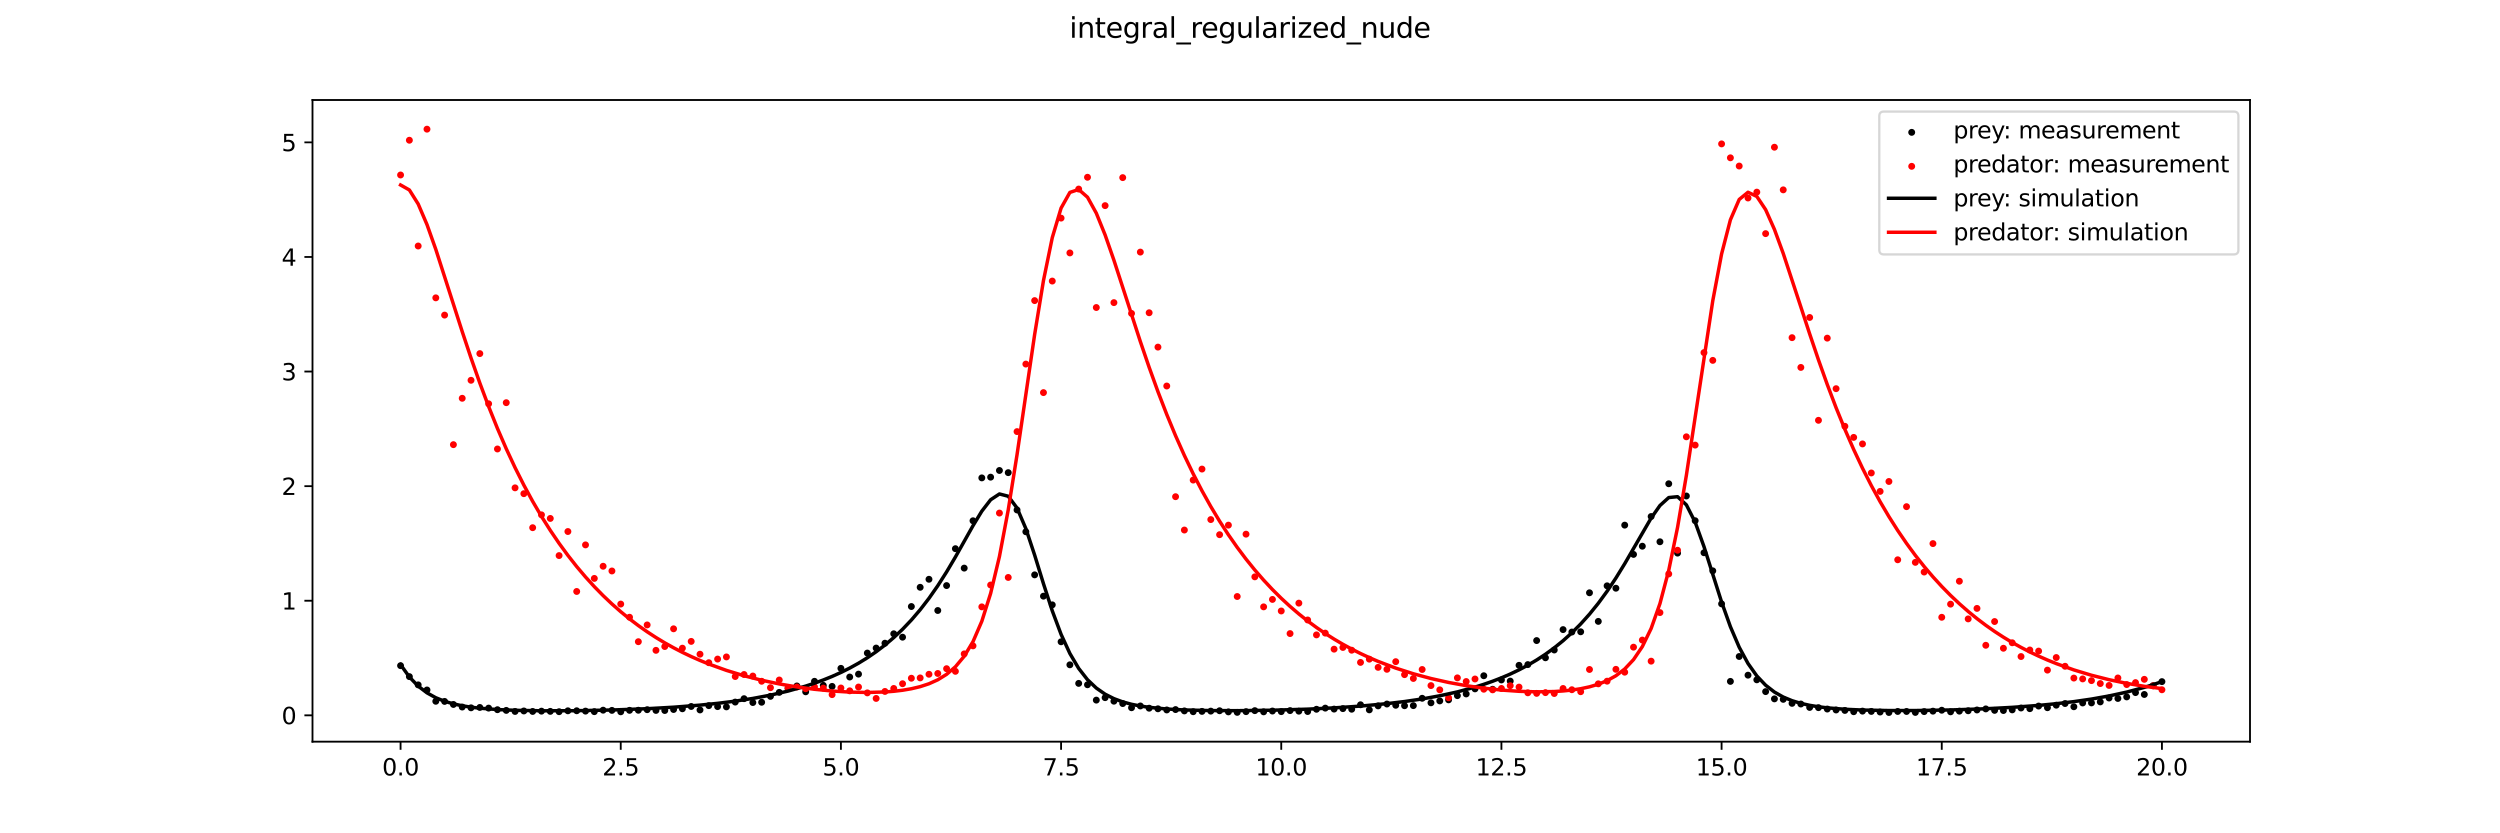 <?xml version="1.0" encoding="utf-8" standalone="no"?>
<!DOCTYPE svg PUBLIC "-//W3C//DTD SVG 1.1//EN"
  "http://www.w3.org/Graphics/SVG/1.1/DTD/svg11.dtd">
<svg xmlns:xlink="http://www.w3.org/1999/xlink" width="1080pt" height="360pt" viewBox="0 0 1080 360" xmlns="http://www.w3.org/2000/svg" version="1.1">
 <defs>
  <style type="text/css">*{stroke-linejoin: round; stroke-linecap: butt}</style>
 </defs>
 <g id="figure_1">
  <g id="patch_1">
   <path d="M 0 360 
L 1080 360 
L 1080 0 
L 0 0 
z
" style="fill: #ffffff"/>
  </g>
  <g id="axes_1">
   <g id="patch_2">
    <path d="M 135 320.4 
L 972 320.4 
L 972 43.2 
L 135 43.2 
z
" style="fill: #ffffff"/>
   </g>
   <g id="PathCollection_1">
    <defs>
     <path id="m79fdfba2c4" d="M 0 1 
C 0.265 1 0.52 0.895 0.707 0.707 
C 0.895 0.52 1 0.265 1 0 
C 1 -0.265 0.895 -0.52 0.707 -0.707 
C 0.52 -0.895 0.265 -1 0 -1 
C -0.265 -1 -0.52 -0.895 -0.707 -0.707 
C -0.895 -0.52 -1 -0.265 -1 0 
C -1 0.265 -0.895 0.52 -0.707 0.707 
C -0.52 0.895 -0.265 1 0 1 
z
" style="stroke: #000000"/>
    </defs>
    <g clip-path="url(#p38bcee6b3b)">
     <use xlink:href="#m79fdfba2c4" x="173.045" y="287.562" style="stroke: #000000"/>
     <use xlink:href="#m79fdfba2c4" x="176.85" y="292.301" style="stroke: #000000"/>
     <use xlink:href="#m79fdfba2c4" x="180.655" y="295.867" style="stroke: #000000"/>
     <use xlink:href="#m79fdfba2c4" x="184.459" y="298.072" style="stroke: #000000"/>
     <use xlink:href="#m79fdfba2c4" x="188.264" y="302.953" style="stroke: #000000"/>
     <use xlink:href="#m79fdfba2c4" x="192.068" y="303.014" style="stroke: #000000"/>
     <use xlink:href="#m79fdfba2c4" x="195.873" y="304.328" style="stroke: #000000"/>
     <use xlink:href="#m79fdfba2c4" x="199.677" y="305.439" style="stroke: #000000"/>
     <use xlink:href="#m79fdfba2c4" x="203.482" y="305.777" style="stroke: #000000"/>
     <use xlink:href="#m79fdfba2c4" x="207.286" y="305.62" style="stroke: #000000"/>
     <use xlink:href="#m79fdfba2c4" x="211.091" y="305.905" style="stroke: #000000"/>
     <use xlink:href="#m79fdfba2c4" x="214.895" y="306.588" style="stroke: #000000"/>
     <use xlink:href="#m79fdfba2c4" x="218.7" y="306.889" style="stroke: #000000"/>
     <use xlink:href="#m79fdfba2c4" x="222.505" y="307.349" style="stroke: #000000"/>
     <use xlink:href="#m79fdfba2c4" x="226.309" y="307.14" style="stroke: #000000"/>
     <use xlink:href="#m79fdfba2c4" x="230.114" y="307.345" style="stroke: #000000"/>
     <use xlink:href="#m79fdfba2c4" x="233.918" y="307.218" style="stroke: #000000"/>
     <use xlink:href="#m79fdfba2c4" x="237.723" y="307.309" style="stroke: #000000"/>
     <use xlink:href="#m79fdfba2c4" x="241.527" y="307.451" style="stroke: #000000"/>
     <use xlink:href="#m79fdfba2c4" x="245.332" y="307.066" style="stroke: #000000"/>
     <use xlink:href="#m79fdfba2c4" x="249.136" y="307.05" style="stroke: #000000"/>
     <use xlink:href="#m79fdfba2c4" x="252.941" y="307.202" style="stroke: #000000"/>
     <use xlink:href="#m79fdfba2c4" x="256.745" y="307.436" style="stroke: #000000"/>
     <use xlink:href="#m79fdfba2c4" x="260.55" y="306.797" style="stroke: #000000"/>
     <use xlink:href="#m79fdfba2c4" x="264.355" y="306.885" style="stroke: #000000"/>
     <use xlink:href="#m79fdfba2c4" x="268.159" y="307.499" style="stroke: #000000"/>
     <use xlink:href="#m79fdfba2c4" x="271.964" y="306.868" style="stroke: #000000"/>
     <use xlink:href="#m79fdfba2c4" x="275.768" y="306.826" style="stroke: #000000"/>
     <use xlink:href="#m79fdfba2c4" x="279.573" y="306.588" style="stroke: #000000"/>
     <use xlink:href="#m79fdfba2c4" x="283.377" y="306.903" style="stroke: #000000"/>
     <use xlink:href="#m79fdfba2c4" x="287.182" y="306.942" style="stroke: #000000"/>
     <use xlink:href="#m79fdfba2c4" x="290.986" y="306.505" style="stroke: #000000"/>
     <use xlink:href="#m79fdfba2c4" x="294.791" y="306.195" style="stroke: #000000"/>
     <use xlink:href="#m79fdfba2c4" x="298.595" y="305.195" style="stroke: #000000"/>
     <use xlink:href="#m79fdfba2c4" x="302.4" y="306.699" style="stroke: #000000"/>
     <use xlink:href="#m79fdfba2c4" x="306.205" y="304.837" style="stroke: #000000"/>
     <use xlink:href="#m79fdfba2c4" x="310.009" y="305.254" style="stroke: #000000"/>
     <use xlink:href="#m79fdfba2c4" x="313.814" y="305.368" style="stroke: #000000"/>
     <use xlink:href="#m79fdfba2c4" x="317.618" y="303.301" style="stroke: #000000"/>
     <use xlink:href="#m79fdfba2c4" x="321.423" y="301.829" style="stroke: #000000"/>
     <use xlink:href="#m79fdfba2c4" x="325.227" y="303.498" style="stroke: #000000"/>
     <use xlink:href="#m79fdfba2c4" x="329.032" y="303.375" style="stroke: #000000"/>
     <use xlink:href="#m79fdfba2c4" x="332.836" y="300.829" style="stroke: #000000"/>
     <use xlink:href="#m79fdfba2c4" x="336.641" y="299.104" style="stroke: #000000"/>
     <use xlink:href="#m79fdfba2c4" x="340.445" y="297.457" style="stroke: #000000"/>
     <use xlink:href="#m79fdfba2c4" x="344.25" y="296.336" style="stroke: #000000"/>
     <use xlink:href="#m79fdfba2c4" x="348.055" y="298.861" style="stroke: #000000"/>
     <use xlink:href="#m79fdfba2c4" x="351.859" y="294.324" style="stroke: #000000"/>
     <use xlink:href="#m79fdfba2c4" x="355.664" y="296.079" style="stroke: #000000"/>
     <use xlink:href="#m79fdfba2c4" x="359.468" y="296.521" style="stroke: #000000"/>
     <use xlink:href="#m79fdfba2c4" x="363.273" y="288.725" style="stroke: #000000"/>
     <use xlink:href="#m79fdfba2c4" x="367.077" y="292.473" style="stroke: #000000"/>
     <use xlink:href="#m79fdfba2c4" x="370.882" y="291.223" style="stroke: #000000"/>
     <use xlink:href="#m79fdfba2c4" x="374.686" y="282.125" style="stroke: #000000"/>
     <use xlink:href="#m79fdfba2c4" x="378.491" y="279.961" style="stroke: #000000"/>
     <use xlink:href="#m79fdfba2c4" x="382.295" y="277.864" style="stroke: #000000"/>
     <use xlink:href="#m79fdfba2c4" x="386.1" y="273.797" style="stroke: #000000"/>
     <use xlink:href="#m79fdfba2c4" x="389.905" y="275.264" style="stroke: #000000"/>
     <use xlink:href="#m79fdfba2c4" x="393.709" y="262.018" style="stroke: #000000"/>
     <use xlink:href="#m79fdfba2c4" x="397.514" y="253.714" style="stroke: #000000"/>
     <use xlink:href="#m79fdfba2c4" x="401.318" y="250.249" style="stroke: #000000"/>
     <use xlink:href="#m79fdfba2c4" x="405.123" y="263.737" style="stroke: #000000"/>
     <use xlink:href="#m79fdfba2c4" x="408.927" y="252.966" style="stroke: #000000"/>
     <use xlink:href="#m79fdfba2c4" x="412.732" y="237.029" style="stroke: #000000"/>
     <use xlink:href="#m79fdfba2c4" x="416.536" y="245.425" style="stroke: #000000"/>
     <use xlink:href="#m79fdfba2c4" x="420.341" y="224.969" style="stroke: #000000"/>
     <use xlink:href="#m79fdfba2c4" x="424.145" y="206.448" style="stroke: #000000"/>
     <use xlink:href="#m79fdfba2c4" x="427.95" y="206.134" style="stroke: #000000"/>
     <use xlink:href="#m79fdfba2c4" x="431.755" y="203.248" style="stroke: #000000"/>
     <use xlink:href="#m79fdfba2c4" x="435.559" y="204.184" style="stroke: #000000"/>
     <use xlink:href="#m79fdfba2c4" x="439.364" y="220.303" style="stroke: #000000"/>
     <use xlink:href="#m79fdfba2c4" x="443.168" y="229.723" style="stroke: #000000"/>
     <use xlink:href="#m79fdfba2c4" x="446.973" y="248.337" style="stroke: #000000"/>
     <use xlink:href="#m79fdfba2c4" x="450.777" y="257.547" style="stroke: #000000"/>
     <use xlink:href="#m79fdfba2c4" x="454.582" y="261.297" style="stroke: #000000"/>
     <use xlink:href="#m79fdfba2c4" x="458.386" y="277.253" style="stroke: #000000"/>
     <use xlink:href="#m79fdfba2c4" x="462.191" y="287.197" style="stroke: #000000"/>
     <use xlink:href="#m79fdfba2c4" x="465.995" y="295.225" style="stroke: #000000"/>
     <use xlink:href="#m79fdfba2c4" x="469.8" y="295.815" style="stroke: #000000"/>
     <use xlink:href="#m79fdfba2c4" x="473.605" y="302.451" style="stroke: #000000"/>
     <use xlink:href="#m79fdfba2c4" x="477.409" y="301.391" style="stroke: #000000"/>
     <use xlink:href="#m79fdfba2c4" x="481.214" y="302.915" style="stroke: #000000"/>
     <use xlink:href="#m79fdfba2c4" x="485.018" y="303.941" style="stroke: #000000"/>
     <use xlink:href="#m79fdfba2c4" x="488.823" y="305.743" style="stroke: #000000"/>
     <use xlink:href="#m79fdfba2c4" x="492.627" y="304.975" style="stroke: #000000"/>
     <use xlink:href="#m79fdfba2c4" x="496.432" y="305.947" style="stroke: #000000"/>
     <use xlink:href="#m79fdfba2c4" x="500.236" y="306.203" style="stroke: #000000"/>
     <use xlink:href="#m79fdfba2c4" x="504.041" y="306.699" style="stroke: #000000"/>
     <use xlink:href="#m79fdfba2c4" x="507.845" y="306.534" style="stroke: #000000"/>
     <use xlink:href="#m79fdfba2c4" x="511.65" y="307.112" style="stroke: #000000"/>
     <use xlink:href="#m79fdfba2c4" x="515.455" y="307.463" style="stroke: #000000"/>
     <use xlink:href="#m79fdfba2c4" x="519.259" y="307.322" style="stroke: #000000"/>
     <use xlink:href="#m79fdfba2c4" x="523.064" y="307.207" style="stroke: #000000"/>
     <use xlink:href="#m79fdfba2c4" x="526.868" y="307.044" style="stroke: #000000"/>
     <use xlink:href="#m79fdfba2c4" x="530.673" y="307.531" style="stroke: #000000"/>
     <use xlink:href="#m79fdfba2c4" x="534.477" y="307.742" style="stroke: #000000"/>
     <use xlink:href="#m79fdfba2c4" x="538.282" y="307.434" style="stroke: #000000"/>
     <use xlink:href="#m79fdfba2c4" x="542.086" y="306.999" style="stroke: #000000"/>
     <use xlink:href="#m79fdfba2c4" x="545.891" y="307.514" style="stroke: #000000"/>
     <use xlink:href="#m79fdfba2c4" x="549.695" y="307.169" style="stroke: #000000"/>
     <use xlink:href="#m79fdfba2c4" x="553.5" y="307.422" style="stroke: #000000"/>
     <use xlink:href="#m79fdfba2c4" x="557.305" y="306.979" style="stroke: #000000"/>
     <use xlink:href="#m79fdfba2c4" x="561.109" y="307.229" style="stroke: #000000"/>
     <use xlink:href="#m79fdfba2c4" x="564.914" y="307.379" style="stroke: #000000"/>
     <use xlink:href="#m79fdfba2c4" x="568.718" y="306.405" style="stroke: #000000"/>
     <use xlink:href="#m79fdfba2c4" x="572.523" y="305.906" style="stroke: #000000"/>
     <use xlink:href="#m79fdfba2c4" x="576.327" y="306.328" style="stroke: #000000"/>
     <use xlink:href="#m79fdfba2c4" x="580.132" y="306.129" style="stroke: #000000"/>
     <use xlink:href="#m79fdfba2c4" x="583.936" y="306.386" style="stroke: #000000"/>
     <use xlink:href="#m79fdfba2c4" x="587.741" y="304.458" style="stroke: #000000"/>
     <use xlink:href="#m79fdfba2c4" x="591.545" y="306.657" style="stroke: #000000"/>
     <use xlink:href="#m79fdfba2c4" x="595.35" y="304.938" style="stroke: #000000"/>
     <use xlink:href="#m79fdfba2c4" x="599.155" y="304.138" style="stroke: #000000"/>
     <use xlink:href="#m79fdfba2c4" x="602.959" y="304.677" style="stroke: #000000"/>
     <use xlink:href="#m79fdfba2c4" x="606.764" y="304.872" style="stroke: #000000"/>
     <use xlink:href="#m79fdfba2c4" x="610.568" y="304.829" style="stroke: #000000"/>
     <use xlink:href="#m79fdfba2c4" x="614.373" y="301.656" style="stroke: #000000"/>
     <use xlink:href="#m79fdfba2c4" x="618.177" y="303.616" style="stroke: #000000"/>
     <use xlink:href="#m79fdfba2c4" x="621.982" y="302.796" style="stroke: #000000"/>
     <use xlink:href="#m79fdfba2c4" x="625.786" y="302.333" style="stroke: #000000"/>
     <use xlink:href="#m79fdfba2c4" x="629.591" y="300.519" style="stroke: #000000"/>
     <use xlink:href="#m79fdfba2c4" x="633.395" y="299.783" style="stroke: #000000"/>
     <use xlink:href="#m79fdfba2c4" x="637.2" y="297.592" style="stroke: #000000"/>
     <use xlink:href="#m79fdfba2c4" x="641.005" y="291.92" style="stroke: #000000"/>
     <use xlink:href="#m79fdfba2c4" x="644.809" y="297.766" style="stroke: #000000"/>
     <use xlink:href="#m79fdfba2c4" x="648.614" y="293.736" style="stroke: #000000"/>
     <use xlink:href="#m79fdfba2c4" x="652.418" y="294.236" style="stroke: #000000"/>
     <use xlink:href="#m79fdfba2c4" x="656.223" y="287.412" style="stroke: #000000"/>
     <use xlink:href="#m79fdfba2c4" x="660.027" y="287.105" style="stroke: #000000"/>
     <use xlink:href="#m79fdfba2c4" x="663.832" y="276.723" style="stroke: #000000"/>
     <use xlink:href="#m79fdfba2c4" x="667.636" y="284.163" style="stroke: #000000"/>
     <use xlink:href="#m79fdfba2c4" x="671.441" y="280.797" style="stroke: #000000"/>
     <use xlink:href="#m79fdfba2c4" x="675.245" y="271.987" style="stroke: #000000"/>
     <use xlink:href="#m79fdfba2c4" x="679.05" y="273.041" style="stroke: #000000"/>
     <use xlink:href="#m79fdfba2c4" x="682.855" y="272.936" style="stroke: #000000"/>
     <use xlink:href="#m79fdfba2c4" x="686.659" y="256.082" style="stroke: #000000"/>
     <use xlink:href="#m79fdfba2c4" x="690.464" y="268.439" style="stroke: #000000"/>
     <use xlink:href="#m79fdfba2c4" x="694.268" y="253.075" style="stroke: #000000"/>
     <use xlink:href="#m79fdfba2c4" x="698.073" y="254.113" style="stroke: #000000"/>
     <use xlink:href="#m79fdfba2c4" x="701.877" y="226.86" style="stroke: #000000"/>
     <use xlink:href="#m79fdfba2c4" x="705.682" y="239.505" style="stroke: #000000"/>
     <use xlink:href="#m79fdfba2c4" x="709.486" y="235.963" style="stroke: #000000"/>
     <use xlink:href="#m79fdfba2c4" x="713.291" y="223.135" style="stroke: #000000"/>
     <use xlink:href="#m79fdfba2c4" x="717.095" y="234.043" style="stroke: #000000"/>
     <use xlink:href="#m79fdfba2c4" x="720.9" y="208.983" style="stroke: #000000"/>
     <use xlink:href="#m79fdfba2c4" x="724.705" y="238.942" style="stroke: #000000"/>
     <use xlink:href="#m79fdfba2c4" x="728.509" y="214.267" style="stroke: #000000"/>
     <use xlink:href="#m79fdfba2c4" x="732.314" y="224.95" style="stroke: #000000"/>
     <use xlink:href="#m79fdfba2c4" x="736.118" y="238.786" style="stroke: #000000"/>
     <use xlink:href="#m79fdfba2c4" x="739.923" y="246.601" style="stroke: #000000"/>
     <use xlink:href="#m79fdfba2c4" x="743.727" y="260.867" style="stroke: #000000"/>
     <use xlink:href="#m79fdfba2c4" x="747.532" y="294.363" style="stroke: #000000"/>
     <use xlink:href="#m79fdfba2c4" x="751.336" y="283.608" style="stroke: #000000"/>
     <use xlink:href="#m79fdfba2c4" x="755.141" y="291.675" style="stroke: #000000"/>
     <use xlink:href="#m79fdfba2c4" x="758.945" y="293.68" style="stroke: #000000"/>
     <use xlink:href="#m79fdfba2c4" x="762.75" y="298.774" style="stroke: #000000"/>
     <use xlink:href="#m79fdfba2c4" x="766.555" y="301.91" style="stroke: #000000"/>
     <use xlink:href="#m79fdfba2c4" x="770.359" y="302.119" style="stroke: #000000"/>
     <use xlink:href="#m79fdfba2c4" x="774.164" y="303.85" style="stroke: #000000"/>
     <use xlink:href="#m79fdfba2c4" x="777.968" y="304.133" style="stroke: #000000"/>
     <use xlink:href="#m79fdfba2c4" x="781.773" y="305.617" style="stroke: #000000"/>
     <use xlink:href="#m79fdfba2c4" x="785.577" y="305.704" style="stroke: #000000"/>
     <use xlink:href="#m79fdfba2c4" x="789.382" y="306.307" style="stroke: #000000"/>
     <use xlink:href="#m79fdfba2c4" x="793.186" y="306.712" style="stroke: #000000"/>
     <use xlink:href="#m79fdfba2c4" x="796.991" y="306.911" style="stroke: #000000"/>
     <use xlink:href="#m79fdfba2c4" x="800.795" y="307.46" style="stroke: #000000"/>
     <use xlink:href="#m79fdfba2c4" x="804.6" y="307.205" style="stroke: #000000"/>
     <use xlink:href="#m79fdfba2c4" x="808.405" y="307.337" style="stroke: #000000"/>
     <use xlink:href="#m79fdfba2c4" x="812.209" y="307.598" style="stroke: #000000"/>
     <use xlink:href="#m79fdfba2c4" x="816.014" y="307.8" style="stroke: #000000"/>
     <use xlink:href="#m79fdfba2c4" x="819.818" y="307.352" style="stroke: #000000"/>
     <use xlink:href="#m79fdfba2c4" x="823.623" y="307.358" style="stroke: #000000"/>
     <use xlink:href="#m79fdfba2c4" x="827.427" y="307.768" style="stroke: #000000"/>
     <use xlink:href="#m79fdfba2c4" x="831.232" y="307.413" style="stroke: #000000"/>
     <use xlink:href="#m79fdfba2c4" x="835.036" y="307.224" style="stroke: #000000"/>
     <use xlink:href="#m79fdfba2c4" x="838.841" y="306.818" style="stroke: #000000"/>
     <use xlink:href="#m79fdfba2c4" x="842.645" y="307.508" style="stroke: #000000"/>
     <use xlink:href="#m79fdfba2c4" x="846.45" y="307.217" style="stroke: #000000"/>
     <use xlink:href="#m79fdfba2c4" x="850.255" y="307.053" style="stroke: #000000"/>
     <use xlink:href="#m79fdfba2c4" x="854.059" y="306.711" style="stroke: #000000"/>
     <use xlink:href="#m79fdfba2c4" x="857.864" y="306.249" style="stroke: #000000"/>
     <use xlink:href="#m79fdfba2c4" x="861.668" y="306.881" style="stroke: #000000"/>
     <use xlink:href="#m79fdfba2c4" x="865.473" y="306.947" style="stroke: #000000"/>
     <use xlink:href="#m79fdfba2c4" x="869.277" y="306.664" style="stroke: #000000"/>
     <use xlink:href="#m79fdfba2c4" x="873.082" y="305.857" style="stroke: #000000"/>
     <use xlink:href="#m79fdfba2c4" x="876.886" y="306.149" style="stroke: #000000"/>
     <use xlink:href="#m79fdfba2c4" x="880.691" y="305.019" style="stroke: #000000"/>
     <use xlink:href="#m79fdfba2c4" x="884.495" y="305.731" style="stroke: #000000"/>
     <use xlink:href="#m79fdfba2c4" x="888.3" y="304.637" style="stroke: #000000"/>
     <use xlink:href="#m79fdfba2c4" x="892.105" y="303.927" style="stroke: #000000"/>
     <use xlink:href="#m79fdfba2c4" x="895.909" y="305.317" style="stroke: #000000"/>
     <use xlink:href="#m79fdfba2c4" x="899.714" y="303.679" style="stroke: #000000"/>
     <use xlink:href="#m79fdfba2c4" x="903.518" y="303.657" style="stroke: #000000"/>
     <use xlink:href="#m79fdfba2c4" x="907.323" y="303.22" style="stroke: #000000"/>
     <use xlink:href="#m79fdfba2c4" x="911.127" y="301.547" style="stroke: #000000"/>
     <use xlink:href="#m79fdfba2c4" x="914.932" y="301.735" style="stroke: #000000"/>
     <use xlink:href="#m79fdfba2c4" x="918.736" y="301.064" style="stroke: #000000"/>
     <use xlink:href="#m79fdfba2c4" x="922.541" y="299.2" style="stroke: #000000"/>
     <use xlink:href="#m79fdfba2c4" x="926.345" y="300.012" style="stroke: #000000"/>
     <use xlink:href="#m79fdfba2c4" x="930.15" y="296.21" style="stroke: #000000"/>
     <use xlink:href="#m79fdfba2c4" x="933.955" y="294.461" style="stroke: #000000"/>
    </g>
   </g>
   <g id="PathCollection_2">
    <defs>
     <path id="m18346280ba" d="M 0 1 
C 0.265 1 0.52 0.895 0.707 0.707 
C 0.895 0.52 1 0.265 1 0 
C 1 -0.265 0.895 -0.52 0.707 -0.707 
C 0.52 -0.895 0.265 -1 0 -1 
C -0.265 -1 -0.52 -0.895 -0.707 -0.707 
C -0.895 -0.52 -1 -0.265 -1 0 
C -1 0.265 -0.895 0.52 -0.707 0.707 
C -0.52 0.895 -0.265 1 0 1 
z
" style="stroke: #ff0000"/>
    </defs>
    <g clip-path="url(#p38bcee6b3b)">
     <use xlink:href="#m18346280ba" x="173.045" y="75.594" style="fill: #ff0000; stroke: #ff0000"/>
     <use xlink:href="#m18346280ba" x="176.85" y="60.583" style="fill: #ff0000; stroke: #ff0000"/>
     <use xlink:href="#m18346280ba" x="180.655" y="106.273" style="fill: #ff0000; stroke: #ff0000"/>
     <use xlink:href="#m18346280ba" x="184.459" y="55.8" style="fill: #ff0000; stroke: #ff0000"/>
     <use xlink:href="#m18346280ba" x="188.264" y="128.666" style="fill: #ff0000; stroke: #ff0000"/>
     <use xlink:href="#m18346280ba" x="192.068" y="136.123" style="fill: #ff0000; stroke: #ff0000"/>
     <use xlink:href="#m18346280ba" x="195.873" y="192.091" style="fill: #ff0000; stroke: #ff0000"/>
     <use xlink:href="#m18346280ba" x="199.677" y="172.061" style="fill: #ff0000; stroke: #ff0000"/>
     <use xlink:href="#m18346280ba" x="203.482" y="164.284" style="fill: #ff0000; stroke: #ff0000"/>
     <use xlink:href="#m18346280ba" x="207.286" y="152.756" style="fill: #ff0000; stroke: #ff0000"/>
     <use xlink:href="#m18346280ba" x="211.091" y="174.433" style="fill: #ff0000; stroke: #ff0000"/>
     <use xlink:href="#m18346280ba" x="214.895" y="193.959" style="fill: #ff0000; stroke: #ff0000"/>
     <use xlink:href="#m18346280ba" x="218.7" y="173.957" style="fill: #ff0000; stroke: #ff0000"/>
     <use xlink:href="#m18346280ba" x="222.505" y="210.747" style="fill: #ff0000; stroke: #ff0000"/>
     <use xlink:href="#m18346280ba" x="226.309" y="213.27" style="fill: #ff0000; stroke: #ff0000"/>
     <use xlink:href="#m18346280ba" x="230.114" y="227.965" style="fill: #ff0000; stroke: #ff0000"/>
     <use xlink:href="#m18346280ba" x="233.918" y="222.411" style="fill: #ff0000; stroke: #ff0000"/>
     <use xlink:href="#m18346280ba" x="237.723" y="223.966" style="fill: #ff0000; stroke: #ff0000"/>
     <use xlink:href="#m18346280ba" x="241.527" y="240.011" style="fill: #ff0000; stroke: #ff0000"/>
     <use xlink:href="#m18346280ba" x="245.332" y="229.618" style="fill: #ff0000; stroke: #ff0000"/>
     <use xlink:href="#m18346280ba" x="249.136" y="255.514" style="fill: #ff0000; stroke: #ff0000"/>
     <use xlink:href="#m18346280ba" x="252.941" y="235.394" style="fill: #ff0000; stroke: #ff0000"/>
     <use xlink:href="#m18346280ba" x="256.745" y="249.875" style="fill: #ff0000; stroke: #ff0000"/>
     <use xlink:href="#m18346280ba" x="260.55" y="244.622" style="fill: #ff0000; stroke: #ff0000"/>
     <use xlink:href="#m18346280ba" x="264.355" y="246.662" style="fill: #ff0000; stroke: #ff0000"/>
     <use xlink:href="#m18346280ba" x="268.159" y="260.957" style="fill: #ff0000; stroke: #ff0000"/>
     <use xlink:href="#m18346280ba" x="271.964" y="266.645" style="fill: #ff0000; stroke: #ff0000"/>
     <use xlink:href="#m18346280ba" x="275.768" y="277.211" style="fill: #ff0000; stroke: #ff0000"/>
     <use xlink:href="#m18346280ba" x="279.573" y="269.969" style="fill: #ff0000; stroke: #ff0000"/>
     <use xlink:href="#m18346280ba" x="283.377" y="280.941" style="fill: #ff0000; stroke: #ff0000"/>
     <use xlink:href="#m18346280ba" x="287.182" y="279.301" style="fill: #ff0000; stroke: #ff0000"/>
     <use xlink:href="#m18346280ba" x="290.986" y="271.645" style="fill: #ff0000; stroke: #ff0000"/>
     <use xlink:href="#m18346280ba" x="294.791" y="280.012" style="fill: #ff0000; stroke: #ff0000"/>
     <use xlink:href="#m18346280ba" x="298.595" y="277.084" style="fill: #ff0000; stroke: #ff0000"/>
     <use xlink:href="#m18346280ba" x="302.4" y="282.618" style="fill: #ff0000; stroke: #ff0000"/>
     <use xlink:href="#m18346280ba" x="306.205" y="286.291" style="fill: #ff0000; stroke: #ff0000"/>
     <use xlink:href="#m18346280ba" x="310.009" y="284.716" style="fill: #ff0000; stroke: #ff0000"/>
     <use xlink:href="#m18346280ba" x="313.814" y="283.794" style="fill: #ff0000; stroke: #ff0000"/>
     <use xlink:href="#m18346280ba" x="317.618" y="292.261" style="fill: #ff0000; stroke: #ff0000"/>
     <use xlink:href="#m18346280ba" x="321.423" y="291.383" style="fill: #ff0000; stroke: #ff0000"/>
     <use xlink:href="#m18346280ba" x="325.227" y="292.046" style="fill: #ff0000; stroke: #ff0000"/>
     <use xlink:href="#m18346280ba" x="329.032" y="294.307" style="fill: #ff0000; stroke: #ff0000"/>
     <use xlink:href="#m18346280ba" x="332.836" y="297.079" style="fill: #ff0000; stroke: #ff0000"/>
     <use xlink:href="#m18346280ba" x="336.641" y="293.759" style="fill: #ff0000; stroke: #ff0000"/>
     <use xlink:href="#m18346280ba" x="340.445" y="297.16" style="fill: #ff0000; stroke: #ff0000"/>
     <use xlink:href="#m18346280ba" x="344.25" y="296.78" style="fill: #ff0000; stroke: #ff0000"/>
     <use xlink:href="#m18346280ba" x="348.055" y="297.535" style="fill: #ff0000; stroke: #ff0000"/>
     <use xlink:href="#m18346280ba" x="351.859" y="296.729" style="fill: #ff0000; stroke: #ff0000"/>
     <use xlink:href="#m18346280ba" x="355.664" y="297.258" style="fill: #ff0000; stroke: #ff0000"/>
     <use xlink:href="#m18346280ba" x="359.468" y="300.08" style="fill: #ff0000; stroke: #ff0000"/>
     <use xlink:href="#m18346280ba" x="363.273" y="297.208" style="fill: #ff0000; stroke: #ff0000"/>
     <use xlink:href="#m18346280ba" x="367.077" y="298.436" style="fill: #ff0000; stroke: #ff0000"/>
     <use xlink:href="#m18346280ba" x="370.882" y="296.796" style="fill: #ff0000; stroke: #ff0000"/>
     <use xlink:href="#m18346280ba" x="374.686" y="299.324" style="fill: #ff0000; stroke: #ff0000"/>
     <use xlink:href="#m18346280ba" x="378.491" y="301.725" style="fill: #ff0000; stroke: #ff0000"/>
     <use xlink:href="#m18346280ba" x="382.295" y="298.703" style="fill: #ff0000; stroke: #ff0000"/>
     <use xlink:href="#m18346280ba" x="386.1" y="297.412" style="fill: #ff0000; stroke: #ff0000"/>
     <use xlink:href="#m18346280ba" x="389.905" y="295.371" style="fill: #ff0000; stroke: #ff0000"/>
     <use xlink:href="#m18346280ba" x="393.709" y="292.994" style="fill: #ff0000; stroke: #ff0000"/>
     <use xlink:href="#m18346280ba" x="397.514" y="292.857" style="fill: #ff0000; stroke: #ff0000"/>
     <use xlink:href="#m18346280ba" x="401.318" y="291.283" style="fill: #ff0000; stroke: #ff0000"/>
     <use xlink:href="#m18346280ba" x="405.123" y="290.94" style="fill: #ff0000; stroke: #ff0000"/>
     <use xlink:href="#m18346280ba" x="408.927" y="288.873" style="fill: #ff0000; stroke: #ff0000"/>
     <use xlink:href="#m18346280ba" x="412.732" y="290.016" style="fill: #ff0000; stroke: #ff0000"/>
     <use xlink:href="#m18346280ba" x="416.536" y="282.481" style="fill: #ff0000; stroke: #ff0000"/>
     <use xlink:href="#m18346280ba" x="420.341" y="279.011" style="fill: #ff0000; stroke: #ff0000"/>
     <use xlink:href="#m18346280ba" x="424.145" y="262.164" style="fill: #ff0000; stroke: #ff0000"/>
     <use xlink:href="#m18346280ba" x="427.95" y="252.727" style="fill: #ff0000; stroke: #ff0000"/>
     <use xlink:href="#m18346280ba" x="431.755" y="221.643" style="fill: #ff0000; stroke: #ff0000"/>
     <use xlink:href="#m18346280ba" x="435.559" y="249.458" style="fill: #ff0000; stroke: #ff0000"/>
     <use xlink:href="#m18346280ba" x="439.364" y="186.449" style="fill: #ff0000; stroke: #ff0000"/>
     <use xlink:href="#m18346280ba" x="443.168" y="157.283" style="fill: #ff0000; stroke: #ff0000"/>
     <use xlink:href="#m18346280ba" x="446.973" y="129.859" style="fill: #ff0000; stroke: #ff0000"/>
     <use xlink:href="#m18346280ba" x="450.777" y="169.603" style="fill: #ff0000; stroke: #ff0000"/>
     <use xlink:href="#m18346280ba" x="454.582" y="121.418" style="fill: #ff0000; stroke: #ff0000"/>
     <use xlink:href="#m18346280ba" x="458.386" y="94.222" style="fill: #ff0000; stroke: #ff0000"/>
     <use xlink:href="#m18346280ba" x="462.191" y="109.262" style="fill: #ff0000; stroke: #ff0000"/>
     <use xlink:href="#m18346280ba" x="465.995" y="81.673" style="fill: #ff0000; stroke: #ff0000"/>
     <use xlink:href="#m18346280ba" x="469.8" y="76.579" style="fill: #ff0000; stroke: #ff0000"/>
     <use xlink:href="#m18346280ba" x="473.605" y="132.848" style="fill: #ff0000; stroke: #ff0000"/>
     <use xlink:href="#m18346280ba" x="477.409" y="88.833" style="fill: #ff0000; stroke: #ff0000"/>
     <use xlink:href="#m18346280ba" x="481.214" y="130.732" style="fill: #ff0000; stroke: #ff0000"/>
     <use xlink:href="#m18346280ba" x="485.018" y="76.734" style="fill: #ff0000; stroke: #ff0000"/>
     <use xlink:href="#m18346280ba" x="488.823" y="135.403" style="fill: #ff0000; stroke: #ff0000"/>
     <use xlink:href="#m18346280ba" x="492.627" y="108.903" style="fill: #ff0000; stroke: #ff0000"/>
     <use xlink:href="#m18346280ba" x="496.432" y="135.109" style="fill: #ff0000; stroke: #ff0000"/>
     <use xlink:href="#m18346280ba" x="500.236" y="149.952" style="fill: #ff0000; stroke: #ff0000"/>
     <use xlink:href="#m18346280ba" x="504.041" y="166.757" style="fill: #ff0000; stroke: #ff0000"/>
     <use xlink:href="#m18346280ba" x="507.845" y="214.572" style="fill: #ff0000; stroke: #ff0000"/>
     <use xlink:href="#m18346280ba" x="511.65" y="228.975" style="fill: #ff0000; stroke: #ff0000"/>
     <use xlink:href="#m18346280ba" x="515.455" y="207.394" style="fill: #ff0000; stroke: #ff0000"/>
     <use xlink:href="#m18346280ba" x="519.259" y="202.638" style="fill: #ff0000; stroke: #ff0000"/>
     <use xlink:href="#m18346280ba" x="523.064" y="224.455" style="fill: #ff0000; stroke: #ff0000"/>
     <use xlink:href="#m18346280ba" x="526.868" y="230.983" style="fill: #ff0000; stroke: #ff0000"/>
     <use xlink:href="#m18346280ba" x="530.673" y="226.86" style="fill: #ff0000; stroke: #ff0000"/>
     <use xlink:href="#m18346280ba" x="534.477" y="257.691" style="fill: #ff0000; stroke: #ff0000"/>
     <use xlink:href="#m18346280ba" x="538.282" y="230.761" style="fill: #ff0000; stroke: #ff0000"/>
     <use xlink:href="#m18346280ba" x="542.086" y="249.194" style="fill: #ff0000; stroke: #ff0000"/>
     <use xlink:href="#m18346280ba" x="545.891" y="262.164" style="fill: #ff0000; stroke: #ff0000"/>
     <use xlink:href="#m18346280ba" x="549.695" y="258.951" style="fill: #ff0000; stroke: #ff0000"/>
     <use xlink:href="#m18346280ba" x="553.5" y="263.942" style="fill: #ff0000; stroke: #ff0000"/>
     <use xlink:href="#m18346280ba" x="557.305" y="273.706" style="fill: #ff0000; stroke: #ff0000"/>
     <use xlink:href="#m18346280ba" x="561.109" y="260.552" style="fill: #ff0000; stroke: #ff0000"/>
     <use xlink:href="#m18346280ba" x="564.914" y="267.831" style="fill: #ff0000; stroke: #ff0000"/>
     <use xlink:href="#m18346280ba" x="568.718" y="274.27" style="fill: #ff0000; stroke: #ff0000"/>
     <use xlink:href="#m18346280ba" x="572.523" y="273.506" style="fill: #ff0000; stroke: #ff0000"/>
     <use xlink:href="#m18346280ba" x="576.327" y="280.439" style="fill: #ff0000; stroke: #ff0000"/>
     <use xlink:href="#m18346280ba" x="580.132" y="279.707" style="fill: #ff0000; stroke: #ff0000"/>
     <use xlink:href="#m18346280ba" x="583.936" y="280.89" style="fill: #ff0000; stroke: #ff0000"/>
     <use xlink:href="#m18346280ba" x="587.741" y="286.162" style="fill: #ff0000; stroke: #ff0000"/>
     <use xlink:href="#m18346280ba" x="591.545" y="284.756" style="fill: #ff0000; stroke: #ff0000"/>
     <use xlink:href="#m18346280ba" x="595.35" y="288.299" style="fill: #ff0000; stroke: #ff0000"/>
     <use xlink:href="#m18346280ba" x="599.155" y="289.141" style="fill: #ff0000; stroke: #ff0000"/>
     <use xlink:href="#m18346280ba" x="602.959" y="285.84" style="fill: #ff0000; stroke: #ff0000"/>
     <use xlink:href="#m18346280ba" x="606.764" y="291.444" style="fill: #ff0000; stroke: #ff0000"/>
     <use xlink:href="#m18346280ba" x="610.568" y="293.098" style="fill: #ff0000; stroke: #ff0000"/>
     <use xlink:href="#m18346280ba" x="614.373" y="289.224" style="fill: #ff0000; stroke: #ff0000"/>
     <use xlink:href="#m18346280ba" x="618.177" y="296.174" style="fill: #ff0000; stroke: #ff0000"/>
     <use xlink:href="#m18346280ba" x="621.982" y="298.013" style="fill: #ff0000; stroke: #ff0000"/>
     <use xlink:href="#m18346280ba" x="625.786" y="301.429" style="fill: #ff0000; stroke: #ff0000"/>
     <use xlink:href="#m18346280ba" x="629.591" y="292.838" style="fill: #ff0000; stroke: #ff0000"/>
     <use xlink:href="#m18346280ba" x="633.395" y="294.418" style="fill: #ff0000; stroke: #ff0000"/>
     <use xlink:href="#m18346280ba" x="637.2" y="293.326" style="fill: #ff0000; stroke: #ff0000"/>
     <use xlink:href="#m18346280ba" x="641.005" y="297.75" style="fill: #ff0000; stroke: #ff0000"/>
     <use xlink:href="#m18346280ba" x="644.809" y="298.01" style="fill: #ff0000; stroke: #ff0000"/>
     <use xlink:href="#m18346280ba" x="648.614" y="297.413" style="fill: #ff0000; stroke: #ff0000"/>
     <use xlink:href="#m18346280ba" x="652.418" y="296.221" style="fill: #ff0000; stroke: #ff0000"/>
     <use xlink:href="#m18346280ba" x="656.223" y="296.827" style="fill: #ff0000; stroke: #ff0000"/>
     <use xlink:href="#m18346280ba" x="660.027" y="299.294" style="fill: #ff0000; stroke: #ff0000"/>
     <use xlink:href="#m18346280ba" x="663.832" y="299.537" style="fill: #ff0000; stroke: #ff0000"/>
     <use xlink:href="#m18346280ba" x="667.636" y="299.215" style="fill: #ff0000; stroke: #ff0000"/>
     <use xlink:href="#m18346280ba" x="671.441" y="299.6" style="fill: #ff0000; stroke: #ff0000"/>
     <use xlink:href="#m18346280ba" x="675.245" y="297.422" style="fill: #ff0000; stroke: #ff0000"/>
     <use xlink:href="#m18346280ba" x="679.05" y="297.962" style="fill: #ff0000; stroke: #ff0000"/>
     <use xlink:href="#m18346280ba" x="682.855" y="298.82" style="fill: #ff0000; stroke: #ff0000"/>
     <use xlink:href="#m18346280ba" x="686.659" y="289.214" style="fill: #ff0000; stroke: #ff0000"/>
     <use xlink:href="#m18346280ba" x="690.464" y="295.415" style="fill: #ff0000; stroke: #ff0000"/>
     <use xlink:href="#m18346280ba" x="694.268" y="294.27" style="fill: #ff0000; stroke: #ff0000"/>
     <use xlink:href="#m18346280ba" x="698.073" y="289.148" style="fill: #ff0000; stroke: #ff0000"/>
     <use xlink:href="#m18346280ba" x="701.877" y="290.384" style="fill: #ff0000; stroke: #ff0000"/>
     <use xlink:href="#m18346280ba" x="705.682" y="279.578" style="fill: #ff0000; stroke: #ff0000"/>
     <use xlink:href="#m18346280ba" x="709.486" y="276.508" style="fill: #ff0000; stroke: #ff0000"/>
     <use xlink:href="#m18346280ba" x="713.291" y="285.623" style="fill: #ff0000; stroke: #ff0000"/>
     <use xlink:href="#m18346280ba" x="717.095" y="264.638" style="fill: #ff0000; stroke: #ff0000"/>
     <use xlink:href="#m18346280ba" x="720.9" y="247.948" style="fill: #ff0000; stroke: #ff0000"/>
     <use xlink:href="#m18346280ba" x="724.705" y="237.701" style="fill: #ff0000; stroke: #ff0000"/>
     <use xlink:href="#m18346280ba" x="728.509" y="188.701" style="fill: #ff0000; stroke: #ff0000"/>
     <use xlink:href="#m18346280ba" x="732.314" y="192.284" style="fill: #ff0000; stroke: #ff0000"/>
     <use xlink:href="#m18346280ba" x="736.118" y="152.322" style="fill: #ff0000; stroke: #ff0000"/>
     <use xlink:href="#m18346280ba" x="739.923" y="155.683" style="fill: #ff0000; stroke: #ff0000"/>
     <use xlink:href="#m18346280ba" x="743.727" y="62.161" style="fill: #ff0000; stroke: #ff0000"/>
     <use xlink:href="#m18346280ba" x="747.532" y="68.177" style="fill: #ff0000; stroke: #ff0000"/>
     <use xlink:href="#m18346280ba" x="751.336" y="71.727" style="fill: #ff0000; stroke: #ff0000"/>
     <use xlink:href="#m18346280ba" x="755.141" y="85.535" style="fill: #ff0000; stroke: #ff0000"/>
     <use xlink:href="#m18346280ba" x="758.945" y="83.001" style="fill: #ff0000; stroke: #ff0000"/>
     <use xlink:href="#m18346280ba" x="762.75" y="100.93" style="fill: #ff0000; stroke: #ff0000"/>
     <use xlink:href="#m18346280ba" x="766.555" y="63.6" style="fill: #ff0000; stroke: #ff0000"/>
     <use xlink:href="#m18346280ba" x="770.359" y="82.017" style="fill: #ff0000; stroke: #ff0000"/>
     <use xlink:href="#m18346280ba" x="774.164" y="145.871" style="fill: #ff0000; stroke: #ff0000"/>
     <use xlink:href="#m18346280ba" x="777.968" y="158.728" style="fill: #ff0000; stroke: #ff0000"/>
     <use xlink:href="#m18346280ba" x="781.773" y="137.145" style="fill: #ff0000; stroke: #ff0000"/>
     <use xlink:href="#m18346280ba" x="785.577" y="181.577" style="fill: #ff0000; stroke: #ff0000"/>
     <use xlink:href="#m18346280ba" x="789.382" y="146.076" style="fill: #ff0000; stroke: #ff0000"/>
     <use xlink:href="#m18346280ba" x="793.186" y="167.907" style="fill: #ff0000; stroke: #ff0000"/>
     <use xlink:href="#m18346280ba" x="796.991" y="184.152" style="fill: #ff0000; stroke: #ff0000"/>
     <use xlink:href="#m18346280ba" x="800.795" y="188.953" style="fill: #ff0000; stroke: #ff0000"/>
     <use xlink:href="#m18346280ba" x="804.6" y="191.776" style="fill: #ff0000; stroke: #ff0000"/>
     <use xlink:href="#m18346280ba" x="808.405" y="204.321" style="fill: #ff0000; stroke: #ff0000"/>
     <use xlink:href="#m18346280ba" x="812.209" y="212.286" style="fill: #ff0000; stroke: #ff0000"/>
     <use xlink:href="#m18346280ba" x="816.014" y="208.002" style="fill: #ff0000; stroke: #ff0000"/>
     <use xlink:href="#m18346280ba" x="819.818" y="241.826" style="fill: #ff0000; stroke: #ff0000"/>
     <use xlink:href="#m18346280ba" x="823.623" y="218.88" style="fill: #ff0000; stroke: #ff0000"/>
     <use xlink:href="#m18346280ba" x="827.427" y="242.939" style="fill: #ff0000; stroke: #ff0000"/>
     <use xlink:href="#m18346280ba" x="831.232" y="247.12" style="fill: #ff0000; stroke: #ff0000"/>
     <use xlink:href="#m18346280ba" x="835.036" y="234.829" style="fill: #ff0000; stroke: #ff0000"/>
     <use xlink:href="#m18346280ba" x="838.841" y="266.667" style="fill: #ff0000; stroke: #ff0000"/>
     <use xlink:href="#m18346280ba" x="842.645" y="260.99" style="fill: #ff0000; stroke: #ff0000"/>
     <use xlink:href="#m18346280ba" x="846.45" y="251.085" style="fill: #ff0000; stroke: #ff0000"/>
     <use xlink:href="#m18346280ba" x="850.255" y="267.362" style="fill: #ff0000; stroke: #ff0000"/>
     <use xlink:href="#m18346280ba" x="854.059" y="262.833" style="fill: #ff0000; stroke: #ff0000"/>
     <use xlink:href="#m18346280ba" x="857.864" y="278.762" style="fill: #ff0000; stroke: #ff0000"/>
     <use xlink:href="#m18346280ba" x="861.668" y="268.502" style="fill: #ff0000; stroke: #ff0000"/>
     <use xlink:href="#m18346280ba" x="865.473" y="280.047" style="fill: #ff0000; stroke: #ff0000"/>
     <use xlink:href="#m18346280ba" x="869.277" y="277.678" style="fill: #ff0000; stroke: #ff0000"/>
     <use xlink:href="#m18346280ba" x="873.082" y="283.624" style="fill: #ff0000; stroke: #ff0000"/>
     <use xlink:href="#m18346280ba" x="876.886" y="280.788" style="fill: #ff0000; stroke: #ff0000"/>
     <use xlink:href="#m18346280ba" x="880.691" y="281.268" style="fill: #ff0000; stroke: #ff0000"/>
     <use xlink:href="#m18346280ba" x="884.495" y="289.49" style="fill: #ff0000; stroke: #ff0000"/>
     <use xlink:href="#m18346280ba" x="888.3" y="284.055" style="fill: #ff0000; stroke: #ff0000"/>
     <use xlink:href="#m18346280ba" x="892.105" y="287.827" style="fill: #ff0000; stroke: #ff0000"/>
     <use xlink:href="#m18346280ba" x="895.909" y="292.927" style="fill: #ff0000; stroke: #ff0000"/>
     <use xlink:href="#m18346280ba" x="899.714" y="293.29" style="fill: #ff0000; stroke: #ff0000"/>
     <use xlink:href="#m18346280ba" x="903.518" y="294.026" style="fill: #ff0000; stroke: #ff0000"/>
     <use xlink:href="#m18346280ba" x="907.323" y="295.3" style="fill: #ff0000; stroke: #ff0000"/>
     <use xlink:href="#m18346280ba" x="911.127" y="296.11" style="fill: #ff0000; stroke: #ff0000"/>
     <use xlink:href="#m18346280ba" x="914.932" y="292.878" style="fill: #ff0000; stroke: #ff0000"/>
     <use xlink:href="#m18346280ba" x="918.736" y="295.728" style="fill: #ff0000; stroke: #ff0000"/>
     <use xlink:href="#m18346280ba" x="922.541" y="294.881" style="fill: #ff0000; stroke: #ff0000"/>
     <use xlink:href="#m18346280ba" x="926.345" y="293.471" style="fill: #ff0000; stroke: #ff0000"/>
     <use xlink:href="#m18346280ba" x="930.15" y="296.292" style="fill: #ff0000; stroke: #ff0000"/>
     <use xlink:href="#m18346280ba" x="933.955" y="297.983" style="fill: #ff0000; stroke: #ff0000"/>
    </g>
   </g>
   <g id="matplotlib.axis_1">
    <g id="xtick_1">
     <g id="line2d_1">
      <defs>
       <path id="ma209e3428f" d="M 0 0 
L 0 3.5 
" style="stroke: #000000; stroke-width: 0.8"/>
      </defs>
      <g>
       <use xlink:href="#ma209e3428f" x="173.045" y="320.4" style="stroke: #000000; stroke-width: 0.8"/>
      </g>
     </g>
     <g id="text_1">
      <!-- 0.0 -->
      <g transform="translate(165.094 334.998) scale(0.1 -0.1)">
       <defs>
        <path id="DejaVuSans-30" d="M 2034 4250 
Q 1547 4250 1301 3770 
Q 1056 3291 1056 2328 
Q 1056 1369 1301 889 
Q 1547 409 2034 409 
Q 2525 409 2770 889 
Q 3016 1369 3016 2328 
Q 3016 3291 2770 3770 
Q 2525 4250 2034 4250 
z
M 2034 4750 
Q 2819 4750 3233 4129 
Q 3647 3509 3647 2328 
Q 3647 1150 3233 529 
Q 2819 -91 2034 -91 
Q 1250 -91 836 529 
Q 422 1150 422 2328 
Q 422 3509 836 4129 
Q 1250 4750 2034 4750 
z
" transform="scale(0.016)"/>
        <path id="DejaVuSans-2e" d="M 684 794 
L 1344 794 
L 1344 0 
L 684 0 
L 684 794 
z
" transform="scale(0.016)"/>
       </defs>
       <use xlink:href="#DejaVuSans-30"/>
       <use xlink:href="#DejaVuSans-2e" x="63.623"/>
       <use xlink:href="#DejaVuSans-30" x="95.41"/>
      </g>
     </g>
    </g>
    <g id="xtick_2">
     <g id="line2d_2">
      <g>
       <use xlink:href="#ma209e3428f" x="268.159" y="320.4" style="stroke: #000000; stroke-width: 0.8"/>
      </g>
     </g>
     <g id="text_2">
      <!-- 2.5 -->
      <g transform="translate(260.208 334.998) scale(0.1 -0.1)">
       <defs>
        <path id="DejaVuSans-32" d="M 1228 531 
L 3431 531 
L 3431 0 
L 469 0 
L 469 531 
Q 828 903 1448 1529 
Q 2069 2156 2228 2338 
Q 2531 2678 2651 2914 
Q 2772 3150 2772 3378 
Q 2772 3750 2511 3984 
Q 2250 4219 1831 4219 
Q 1534 4219 1204 4116 
Q 875 4013 500 3803 
L 500 4441 
Q 881 4594 1212 4672 
Q 1544 4750 1819 4750 
Q 2544 4750 2975 4387 
Q 3406 4025 3406 3419 
Q 3406 3131 3298 2873 
Q 3191 2616 2906 2266 
Q 2828 2175 2409 1742 
Q 1991 1309 1228 531 
z
" transform="scale(0.016)"/>
        <path id="DejaVuSans-35" d="M 691 4666 
L 3169 4666 
L 3169 4134 
L 1269 4134 
L 1269 2991 
Q 1406 3038 1543 3061 
Q 1681 3084 1819 3084 
Q 2600 3084 3056 2656 
Q 3513 2228 3513 1497 
Q 3513 744 3044 326 
Q 2575 -91 1722 -91 
Q 1428 -91 1123 -41 
Q 819 9 494 109 
L 494 744 
Q 775 591 1075 516 
Q 1375 441 1709 441 
Q 2250 441 2565 725 
Q 2881 1009 2881 1497 
Q 2881 1984 2565 2268 
Q 2250 2553 1709 2553 
Q 1456 2553 1204 2497 
Q 953 2441 691 2322 
L 691 4666 
z
" transform="scale(0.016)"/>
       </defs>
       <use xlink:href="#DejaVuSans-32"/>
       <use xlink:href="#DejaVuSans-2e" x="63.623"/>
       <use xlink:href="#DejaVuSans-35" x="95.41"/>
      </g>
     </g>
    </g>
    <g id="xtick_3">
     <g id="line2d_3">
      <g>
       <use xlink:href="#ma209e3428f" x="363.273" y="320.4" style="stroke: #000000; stroke-width: 0.8"/>
      </g>
     </g>
     <g id="text_3">
      <!-- 5.0 -->
      <g transform="translate(355.321 334.998) scale(0.1 -0.1)">
       <use xlink:href="#DejaVuSans-35"/>
       <use xlink:href="#DejaVuSans-2e" x="63.623"/>
       <use xlink:href="#DejaVuSans-30" x="95.41"/>
      </g>
     </g>
    </g>
    <g id="xtick_4">
     <g id="line2d_4">
      <g>
       <use xlink:href="#ma209e3428f" x="458.386" y="320.4" style="stroke: #000000; stroke-width: 0.8"/>
      </g>
     </g>
     <g id="text_4">
      <!-- 7.5 -->
      <g transform="translate(450.435 334.998) scale(0.1 -0.1)">
       <defs>
        <path id="DejaVuSans-37" d="M 525 4666 
L 3525 4666 
L 3525 4397 
L 1831 0 
L 1172 0 
L 2766 4134 
L 525 4134 
L 525 4666 
z
" transform="scale(0.016)"/>
       </defs>
       <use xlink:href="#DejaVuSans-37"/>
       <use xlink:href="#DejaVuSans-2e" x="63.623"/>
       <use xlink:href="#DejaVuSans-35" x="95.41"/>
      </g>
     </g>
    </g>
    <g id="xtick_5">
     <g id="line2d_5">
      <g>
       <use xlink:href="#ma209e3428f" x="553.5" y="320.4" style="stroke: #000000; stroke-width: 0.8"/>
      </g>
     </g>
     <g id="text_5">
      <!-- 10.0 -->
      <g transform="translate(542.367 334.998) scale(0.1 -0.1)">
       <defs>
        <path id="DejaVuSans-31" d="M 794 531 
L 1825 531 
L 1825 4091 
L 703 3866 
L 703 4441 
L 1819 4666 
L 2450 4666 
L 2450 531 
L 3481 531 
L 3481 0 
L 794 0 
L 794 531 
z
" transform="scale(0.016)"/>
       </defs>
       <use xlink:href="#DejaVuSans-31"/>
       <use xlink:href="#DejaVuSans-30" x="63.623"/>
       <use xlink:href="#DejaVuSans-2e" x="127.246"/>
       <use xlink:href="#DejaVuSans-30" x="159.033"/>
      </g>
     </g>
    </g>
    <g id="xtick_6">
     <g id="line2d_6">
      <g>
       <use xlink:href="#ma209e3428f" x="648.614" y="320.4" style="stroke: #000000; stroke-width: 0.8"/>
      </g>
     </g>
     <g id="text_6">
      <!-- 12.5 -->
      <g transform="translate(637.481 334.998) scale(0.1 -0.1)">
       <use xlink:href="#DejaVuSans-31"/>
       <use xlink:href="#DejaVuSans-32" x="63.623"/>
       <use xlink:href="#DejaVuSans-2e" x="127.246"/>
       <use xlink:href="#DejaVuSans-35" x="159.033"/>
      </g>
     </g>
    </g>
    <g id="xtick_7">
     <g id="line2d_7">
      <g>
       <use xlink:href="#ma209e3428f" x="743.727" y="320.4" style="stroke: #000000; stroke-width: 0.8"/>
      </g>
     </g>
     <g id="text_7">
      <!-- 15.0 -->
      <g transform="translate(732.594 334.998) scale(0.1 -0.1)">
       <use xlink:href="#DejaVuSans-31"/>
       <use xlink:href="#DejaVuSans-35" x="63.623"/>
       <use xlink:href="#DejaVuSans-2e" x="127.246"/>
       <use xlink:href="#DejaVuSans-30" x="159.033"/>
      </g>
     </g>
    </g>
    <g id="xtick_8">
     <g id="line2d_8">
      <g>
       <use xlink:href="#ma209e3428f" x="838.841" y="320.4" style="stroke: #000000; stroke-width: 0.8"/>
      </g>
     </g>
     <g id="text_8">
      <!-- 17.5 -->
      <g transform="translate(827.708 334.998) scale(0.1 -0.1)">
       <use xlink:href="#DejaVuSans-31"/>
       <use xlink:href="#DejaVuSans-37" x="63.623"/>
       <use xlink:href="#DejaVuSans-2e" x="127.246"/>
       <use xlink:href="#DejaVuSans-35" x="159.033"/>
      </g>
     </g>
    </g>
    <g id="xtick_9">
     <g id="line2d_9">
      <g>
       <use xlink:href="#ma209e3428f" x="933.955" y="320.4" style="stroke: #000000; stroke-width: 0.8"/>
      </g>
     </g>
     <g id="text_9">
      <!-- 20.0 -->
      <g transform="translate(922.822 334.998) scale(0.1 -0.1)">
       <use xlink:href="#DejaVuSans-32"/>
       <use xlink:href="#DejaVuSans-30" x="63.623"/>
       <use xlink:href="#DejaVuSans-2e" x="127.246"/>
       <use xlink:href="#DejaVuSans-30" x="159.033"/>
      </g>
     </g>
    </g>
   </g>
   <g id="matplotlib.axis_2">
    <g id="ytick_1">
     <g id="line2d_10">
      <defs>
       <path id="m2c2ed5856d" d="M 0 0 
L -3.5 0 
" style="stroke: #000000; stroke-width: 0.8"/>
      </defs>
      <g>
       <use xlink:href="#m2c2ed5856d" x="135" y="309.034" style="stroke: #000000; stroke-width: 0.8"/>
      </g>
     </g>
     <g id="text_10">
      <!-- 0 -->
      <g transform="translate(121.638 312.834) scale(0.1 -0.1)">
       <use xlink:href="#DejaVuSans-30"/>
      </g>
     </g>
    </g>
    <g id="ytick_2">
     <g id="line2d_11">
      <g>
       <use xlink:href="#m2c2ed5856d" x="135" y="259.528" style="stroke: #000000; stroke-width: 0.8"/>
      </g>
     </g>
     <g id="text_11">
      <!-- 1 -->
      <g transform="translate(121.638 263.327) scale(0.1 -0.1)">
       <use xlink:href="#DejaVuSans-31"/>
      </g>
     </g>
    </g>
    <g id="ytick_3">
     <g id="line2d_12">
      <g>
       <use xlink:href="#m2c2ed5856d" x="135" y="210.021" style="stroke: #000000; stroke-width: 0.8"/>
      </g>
     </g>
     <g id="text_12">
      <!-- 2 -->
      <g transform="translate(121.638 213.82) scale(0.1 -0.1)">
       <use xlink:href="#DejaVuSans-32"/>
      </g>
     </g>
    </g>
    <g id="ytick_4">
     <g id="line2d_13">
      <g>
       <use xlink:href="#m2c2ed5856d" x="135" y="160.514" style="stroke: #000000; stroke-width: 0.8"/>
      </g>
     </g>
     <g id="text_13">
      <!-- 3 -->
      <g transform="translate(121.638 164.314) scale(0.1 -0.1)">
       <defs>
        <path id="DejaVuSans-33" d="M 2597 2516 
Q 3050 2419 3304 2112 
Q 3559 1806 3559 1356 
Q 3559 666 3084 287 
Q 2609 -91 1734 -91 
Q 1441 -91 1130 -33 
Q 819 25 488 141 
L 488 750 
Q 750 597 1062 519 
Q 1375 441 1716 441 
Q 2309 441 2620 675 
Q 2931 909 2931 1356 
Q 2931 1769 2642 2001 
Q 2353 2234 1838 2234 
L 1294 2234 
L 1294 2753 
L 1863 2753 
Q 2328 2753 2575 2939 
Q 2822 3125 2822 3475 
Q 2822 3834 2567 4026 
Q 2313 4219 1838 4219 
Q 1578 4219 1281 4162 
Q 984 4106 628 3988 
L 628 4550 
Q 988 4650 1302 4700 
Q 1616 4750 1894 4750 
Q 2613 4750 3031 4423 
Q 3450 4097 3450 3541 
Q 3450 3153 3228 2886 
Q 3006 2619 2597 2516 
z
" transform="scale(0.016)"/>
       </defs>
       <use xlink:href="#DejaVuSans-33"/>
      </g>
     </g>
    </g>
    <g id="ytick_5">
     <g id="line2d_14">
      <g>
       <use xlink:href="#m2c2ed5856d" x="135" y="111.008" style="stroke: #000000; stroke-width: 0.8"/>
      </g>
     </g>
     <g id="text_14">
      <!-- 4 -->
      <g transform="translate(121.638 114.807) scale(0.1 -0.1)">
       <defs>
        <path id="DejaVuSans-34" d="M 2419 4116 
L 825 1625 
L 2419 1625 
L 2419 4116 
z
M 2253 4666 
L 3047 4666 
L 3047 1625 
L 3713 1625 
L 3713 1100 
L 3047 1100 
L 3047 0 
L 2419 0 
L 2419 1100 
L 313 1100 
L 313 1709 
L 2253 4666 
z
" transform="scale(0.016)"/>
       </defs>
       <use xlink:href="#DejaVuSans-34"/>
      </g>
     </g>
    </g>
    <g id="ytick_6">
     <g id="line2d_15">
      <g>
       <use xlink:href="#m2c2ed5856d" x="135" y="61.501" style="stroke: #000000; stroke-width: 0.8"/>
      </g>
     </g>
     <g id="text_15">
      <!-- 5 -->
      <g transform="translate(121.638 65.3) scale(0.1 -0.1)">
       <use xlink:href="#DejaVuSans-35"/>
      </g>
     </g>
    </g>
   </g>
   <g id="line2d_16">
    <path d="M 173.045 287.128 
L 176.85 292.453 
L 180.655 296.409 
L 184.459 299.308 
L 188.264 301.419 
L 192.068 302.953 
L 195.873 304.071 
L 199.677 304.89 
L 203.482 305.495 
L 207.286 305.943 
L 214.895 306.528 
L 222.505 306.852 
L 233.918 307.058 
L 249.136 307.021 
L 264.355 306.721 
L 279.573 306.153 
L 290.986 305.507 
L 302.4 304.612 
L 310.009 303.839 
L 317.618 302.89 
L 325.227 301.725 
L 332.836 300.296 
L 340.445 298.544 
L 348.055 296.394 
L 351.859 295.142 
L 355.664 293.753 
L 359.468 292.214 
L 363.273 290.505 
L 367.077 288.608 
L 370.882 286.502 
L 374.686 284.16 
L 378.491 281.557 
L 382.295 278.66 
L 386.1 275.436 
L 389.905 271.846 
L 393.709 267.849 
L 397.514 263.405 
L 401.318 258.474 
L 405.123 253.028 
L 408.927 247.064 
L 412.732 240.633 
L 420.341 227.094 
L 424.145 220.826 
L 427.95 215.898 
L 431.755 213.389 
L 435.559 214.374 
L 439.364 219.464 
L 443.168 228.361 
L 446.973 239.825 
L 450.777 252.161 
L 454.582 263.872 
L 458.386 274.035 
L 462.191 282.31 
L 465.995 288.756 
L 469.8 293.628 
L 473.605 297.239 
L 477.409 299.885 
L 481.214 301.814 
L 485.018 303.219 
L 488.823 304.247 
L 492.627 305.002 
L 496.432 305.562 
L 504.041 306.29 
L 511.65 306.696 
L 523.064 306.971 
L 534.477 307.01 
L 549.695 306.811 
L 564.914 306.348 
L 576.327 305.799 
L 587.741 305.03 
L 599.155 303.973 
L 606.764 303.062 
L 614.373 301.944 
L 621.982 300.573 
L 629.591 298.893 
L 637.2 296.832 
L 641.005 295.631 
L 644.809 294.301 
L 648.614 292.826 
L 652.418 291.191 
L 656.223 289.376 
L 660.027 287.36 
L 663.832 285.122 
L 667.636 282.635 
L 671.441 279.869 
L 675.245 276.791 
L 679.05 273.367 
L 682.855 269.556 
L 686.659 265.319 
L 690.464 260.617 
L 694.268 255.418 
L 698.073 249.709 
L 701.877 243.519 
L 713.291 223.815 
L 717.095 218.389 
L 720.9 214.943 
L 724.705 214.571 
L 728.509 218.095 
L 732.314 225.585 
L 736.118 236.13 
L 743.727 260.07 
L 747.532 270.73 
L 751.336 279.606 
L 755.141 286.631 
L 758.945 292 
L 762.75 296.011 
L 766.555 298.964 
L 770.359 301.124 
L 774.164 302.699 
L 777.968 303.851 
L 781.773 304.697 
L 785.577 305.323 
L 789.382 305.789 
L 796.991 306.398 
L 804.6 306.736 
L 816.014 306.951 
L 827.427 306.948 
L 842.645 306.7 
L 857.864 306.179 
L 869.277 305.573 
L 880.691 304.728 
L 888.3 303.997 
L 895.909 303.098 
L 903.518 301.995 
L 911.127 300.642 
L 918.736 298.983 
L 926.345 296.95 
L 930.15 295.766 
L 933.955 294.454 
L 933.955 294.454 
" clip-path="url(#p38bcee6b3b)" style="fill: none; stroke: #000000; stroke-width: 1.5; stroke-linecap: square"/>
   </g>
   <g id="line2d_17">
    <path d="M 173.045 79.915 
L 176.85 82.063 
L 180.655 88.129 
L 184.459 97.023 
L 188.264 107.734 
L 195.873 131.404 
L 199.677 143.251 
L 203.482 154.662 
L 207.286 165.477 
L 211.091 175.622 
L 214.895 185.081 
L 218.7 193.869 
L 222.505 202.022 
L 226.309 209.581 
L 230.114 216.59 
L 233.918 223.091 
L 237.723 229.123 
L 241.527 234.724 
L 245.332 239.926 
L 249.136 244.759 
L 252.941 249.25 
L 256.745 253.424 
L 260.55 257.303 
L 264.355 260.908 
L 268.159 264.255 
L 271.964 267.364 
L 275.768 270.25 
L 279.573 272.927 
L 283.377 275.409 
L 287.182 277.708 
L 290.986 279.837 
L 294.791 281.807 
L 298.595 283.628 
L 302.4 285.31 
L 306.205 286.861 
L 313.814 289.604 
L 321.423 291.92 
L 329.032 293.856 
L 336.641 295.457 
L 344.25 296.754 
L 351.859 297.77 
L 359.468 298.515 
L 367.077 298.983 
L 374.686 299.144 
L 382.295 298.927 
L 386.1 298.635 
L 389.905 298.186 
L 393.709 297.538 
L 397.514 296.632 
L 401.318 295.384 
L 405.123 293.67 
L 408.927 291.312 
L 412.732 288.05 
L 416.536 283.511 
L 420.341 277.179 
L 424.145 268.386 
L 427.95 256.362 
L 431.755 240.415 
L 435.559 220.256 
L 439.364 196.392 
L 446.973 144.451 
L 450.777 121.219 
L 454.582 102.664 
L 458.386 89.899 
L 462.191 83.122 
L 465.995 81.848 
L 469.8 85.192 
L 473.605 92.094 
L 477.409 101.489 
L 481.214 112.418 
L 492.627 147.553 
L 496.432 158.683 
L 500.236 169.201 
L 504.041 179.053 
L 507.845 188.234 
L 511.65 196.764 
L 515.455 204.679 
L 519.259 212.021 
L 523.064 218.832 
L 526.868 225.153 
L 530.673 231.02 
L 534.477 236.47 
L 538.282 241.534 
L 542.086 246.24 
L 545.891 250.614 
L 549.695 254.679 
L 553.5 258.458 
L 557.305 261.969 
L 561.109 265.23 
L 564.914 268.258 
L 568.718 271.068 
L 572.523 273.675 
L 576.327 276.092 
L 580.132 278.33 
L 583.936 280.402 
L 587.741 282.319 
L 591.545 284.09 
L 595.35 285.724 
L 602.959 288.619 
L 610.568 291.065 
L 618.177 293.116 
L 625.786 294.817 
L 633.395 296.201 
L 641.005 297.295 
L 648.614 298.111 
L 656.223 298.647 
L 663.832 298.876 
L 671.441 298.738 
L 675.245 298.494 
L 679.05 298.102 
L 682.855 297.526 
L 686.659 296.712 
L 690.464 295.588 
L 694.268 294.044 
L 698.073 291.927 
L 701.877 289.008 
L 705.682 284.962 
L 709.486 279.333 
L 713.291 271.512 
L 717.095 260.766 
L 720.9 246.359 
L 724.705 227.827 
L 728.509 205.353 
L 739.923 129.898 
L 743.727 109.704 
L 747.532 94.959 
L 751.336 86.165 
L 755.141 83.052 
L 758.945 84.856 
L 762.75 90.564 
L 766.555 99.108 
L 770.359 109.492 
L 777.968 132.606 
L 781.773 144.231 
L 785.577 155.457 
L 789.382 166.117 
L 793.186 176.133 
L 796.991 185.486 
L 800.795 194.187 
L 804.6 202.268 
L 808.405 209.766 
L 812.209 216.723 
L 816.014 223.181 
L 819.818 229.176 
L 823.623 234.745 
L 827.427 239.92 
L 831.232 244.729 
L 835.036 249.2 
L 838.841 253.355 
L 842.645 257.218 
L 846.45 260.808 
L 850.255 264.144 
L 854.059 267.241 
L 857.864 270.117 
L 861.668 272.785 
L 865.473 275.258 
L 869.277 277.55 
L 873.082 279.672 
L 876.886 281.636 
L 880.691 283.45 
L 884.495 285.125 
L 888.3 286.671 
L 895.909 289.402 
L 903.518 291.704 
L 911.127 293.627 
L 918.736 295.21 
L 926.345 296.484 
L 933.955 297.47 
L 933.955 297.47 
" clip-path="url(#p38bcee6b3b)" style="fill: none; stroke: #ff0000; stroke-width: 1.5; stroke-linecap: square"/>
   </g>
   <g id="patch_3">
    <path d="M 135 320.4 
L 135 43.2 
" style="fill: none; stroke: #000000; stroke-width: 0.8; stroke-linejoin: miter; stroke-linecap: square"/>
   </g>
   <g id="patch_4">
    <path d="M 972 320.4 
L 972 43.2 
" style="fill: none; stroke: #000000; stroke-width: 0.8; stroke-linejoin: miter; stroke-linecap: square"/>
   </g>
   <g id="patch_5">
    <path d="M 135 320.4 
L 972 320.4 
" style="fill: none; stroke: #000000; stroke-width: 0.8; stroke-linejoin: miter; stroke-linecap: square"/>
   </g>
   <g id="patch_6">
    <path d="M 135 43.2 
L 972 43.2 
" style="fill: none; stroke: #000000; stroke-width: 0.8; stroke-linejoin: miter; stroke-linecap: square"/>
   </g>
   <g id="legend_1">
    <g id="patch_7">
     <path d="M 813.855 109.912 
L 965 109.912 
Q 967 109.912 967 107.912 
L 967 50.2 
Q 967 48.2 965 48.2 
L 813.855 48.2 
Q 811.855 48.2 811.855 50.2 
L 811.855 107.912 
Q 811.855 109.912 813.855 109.912 
z
" style="fill: #ffffff; opacity: 0.8; stroke: #cccccc; stroke-linejoin: miter"/>
    </g>
    <g id="PathCollection_3">
     <g>
      <use xlink:href="#m79fdfba2c4" x="825.855" y="57.173" style="stroke: #000000"/>
     </g>
    </g>
    <g id="text_16">
     <!-- prey: measurement -->
     <g transform="translate(843.855 59.798) scale(0.1 -0.1)">
      <defs>
       <path id="DejaVuSans-70" d="M 1159 525 
L 1159 -1331 
L 581 -1331 
L 581 3500 
L 1159 3500 
L 1159 2969 
Q 1341 3281 1617 3432 
Q 1894 3584 2278 3584 
Q 2916 3584 3314 3078 
Q 3713 2572 3713 1747 
Q 3713 922 3314 415 
Q 2916 -91 2278 -91 
Q 1894 -91 1617 61 
Q 1341 213 1159 525 
z
M 3116 1747 
Q 3116 2381 2855 2742 
Q 2594 3103 2138 3103 
Q 1681 3103 1420 2742 
Q 1159 2381 1159 1747 
Q 1159 1113 1420 752 
Q 1681 391 2138 391 
Q 2594 391 2855 752 
Q 3116 1113 3116 1747 
z
" transform="scale(0.016)"/>
       <path id="DejaVuSans-72" d="M 2631 2963 
Q 2534 3019 2420 3045 
Q 2306 3072 2169 3072 
Q 1681 3072 1420 2755 
Q 1159 2438 1159 1844 
L 1159 0 
L 581 0 
L 581 3500 
L 1159 3500 
L 1159 2956 
Q 1341 3275 1631 3429 
Q 1922 3584 2338 3584 
Q 2397 3584 2469 3576 
Q 2541 3569 2628 3553 
L 2631 2963 
z
" transform="scale(0.016)"/>
       <path id="DejaVuSans-65" d="M 3597 1894 
L 3597 1613 
L 953 1613 
Q 991 1019 1311 708 
Q 1631 397 2203 397 
Q 2534 397 2845 478 
Q 3156 559 3463 722 
L 3463 178 
Q 3153 47 2828 -22 
Q 2503 -91 2169 -91 
Q 1331 -91 842 396 
Q 353 884 353 1716 
Q 353 2575 817 3079 
Q 1281 3584 2069 3584 
Q 2775 3584 3186 3129 
Q 3597 2675 3597 1894 
z
M 3022 2063 
Q 3016 2534 2758 2815 
Q 2500 3097 2075 3097 
Q 1594 3097 1305 2825 
Q 1016 2553 972 2059 
L 3022 2063 
z
" transform="scale(0.016)"/>
       <path id="DejaVuSans-79" d="M 2059 -325 
Q 1816 -950 1584 -1140 
Q 1353 -1331 966 -1331 
L 506 -1331 
L 506 -850 
L 844 -850 
Q 1081 -850 1212 -737 
Q 1344 -625 1503 -206 
L 1606 56 
L 191 3500 
L 800 3500 
L 1894 763 
L 2988 3500 
L 3597 3500 
L 2059 -325 
z
" transform="scale(0.016)"/>
       <path id="DejaVuSans-3a" d="M 750 794 
L 1409 794 
L 1409 0 
L 750 0 
L 750 794 
z
M 750 3309 
L 1409 3309 
L 1409 2516 
L 750 2516 
L 750 3309 
z
" transform="scale(0.016)"/>
       <path id="DejaVuSans-20" transform="scale(0.016)"/>
       <path id="DejaVuSans-6d" d="M 3328 2828 
Q 3544 3216 3844 3400 
Q 4144 3584 4550 3584 
Q 5097 3584 5394 3201 
Q 5691 2819 5691 2113 
L 5691 0 
L 5113 0 
L 5113 2094 
Q 5113 2597 4934 2840 
Q 4756 3084 4391 3084 
Q 3944 3084 3684 2787 
Q 3425 2491 3425 1978 
L 3425 0 
L 2847 0 
L 2847 2094 
Q 2847 2600 2669 2842 
Q 2491 3084 2119 3084 
Q 1678 3084 1418 2786 
Q 1159 2488 1159 1978 
L 1159 0 
L 581 0 
L 581 3500 
L 1159 3500 
L 1159 2956 
Q 1356 3278 1631 3431 
Q 1906 3584 2284 3584 
Q 2666 3584 2933 3390 
Q 3200 3197 3328 2828 
z
" transform="scale(0.016)"/>
       <path id="DejaVuSans-61" d="M 2194 1759 
Q 1497 1759 1228 1600 
Q 959 1441 959 1056 
Q 959 750 1161 570 
Q 1363 391 1709 391 
Q 2188 391 2477 730 
Q 2766 1069 2766 1631 
L 2766 1759 
L 2194 1759 
z
M 3341 1997 
L 3341 0 
L 2766 0 
L 2766 531 
Q 2569 213 2275 61 
Q 1981 -91 1556 -91 
Q 1019 -91 701 211 
Q 384 513 384 1019 
Q 384 1609 779 1909 
Q 1175 2209 1959 2209 
L 2766 2209 
L 2766 2266 
Q 2766 2663 2505 2880 
Q 2244 3097 1772 3097 
Q 1472 3097 1187 3025 
Q 903 2953 641 2809 
L 641 3341 
Q 956 3463 1253 3523 
Q 1550 3584 1831 3584 
Q 2591 3584 2966 3190 
Q 3341 2797 3341 1997 
z
" transform="scale(0.016)"/>
       <path id="DejaVuSans-73" d="M 2834 3397 
L 2834 2853 
Q 2591 2978 2328 3040 
Q 2066 3103 1784 3103 
Q 1356 3103 1142 2972 
Q 928 2841 928 2578 
Q 928 2378 1081 2264 
Q 1234 2150 1697 2047 
L 1894 2003 
Q 2506 1872 2764 1633 
Q 3022 1394 3022 966 
Q 3022 478 2636 193 
Q 2250 -91 1575 -91 
Q 1294 -91 989 -36 
Q 684 19 347 128 
L 347 722 
Q 666 556 975 473 
Q 1284 391 1588 391 
Q 1994 391 2212 530 
Q 2431 669 2431 922 
Q 2431 1156 2273 1281 
Q 2116 1406 1581 1522 
L 1381 1569 
Q 847 1681 609 1914 
Q 372 2147 372 2553 
Q 372 3047 722 3315 
Q 1072 3584 1716 3584 
Q 2034 3584 2315 3537 
Q 2597 3491 2834 3397 
z
" transform="scale(0.016)"/>
       <path id="DejaVuSans-75" d="M 544 1381 
L 544 3500 
L 1119 3500 
L 1119 1403 
Q 1119 906 1312 657 
Q 1506 409 1894 409 
Q 2359 409 2629 706 
Q 2900 1003 2900 1516 
L 2900 3500 
L 3475 3500 
L 3475 0 
L 2900 0 
L 2900 538 
Q 2691 219 2414 64 
Q 2138 -91 1772 -91 
Q 1169 -91 856 284 
Q 544 659 544 1381 
z
M 1991 3584 
L 1991 3584 
z
" transform="scale(0.016)"/>
       <path id="DejaVuSans-6e" d="M 3513 2113 
L 3513 0 
L 2938 0 
L 2938 2094 
Q 2938 2591 2744 2837 
Q 2550 3084 2163 3084 
Q 1697 3084 1428 2787 
Q 1159 2491 1159 1978 
L 1159 0 
L 581 0 
L 581 3500 
L 1159 3500 
L 1159 2956 
Q 1366 3272 1645 3428 
Q 1925 3584 2291 3584 
Q 2894 3584 3203 3211 
Q 3513 2838 3513 2113 
z
" transform="scale(0.016)"/>
       <path id="DejaVuSans-74" d="M 1172 4494 
L 1172 3500 
L 2356 3500 
L 2356 3053 
L 1172 3053 
L 1172 1153 
Q 1172 725 1289 603 
Q 1406 481 1766 481 
L 2356 481 
L 2356 0 
L 1766 0 
Q 1100 0 847 248 
Q 594 497 594 1153 
L 594 3053 
L 172 3053 
L 172 3500 
L 594 3500 
L 594 4494 
L 1172 4494 
z
" transform="scale(0.016)"/>
      </defs>
      <use xlink:href="#DejaVuSans-70"/>
      <use xlink:href="#DejaVuSans-72" x="63.477"/>
      <use xlink:href="#DejaVuSans-65" x="102.34"/>
      <use xlink:href="#DejaVuSans-79" x="163.863"/>
      <use xlink:href="#DejaVuSans-3a" x="215.793"/>
      <use xlink:href="#DejaVuSans-20" x="249.484"/>
      <use xlink:href="#DejaVuSans-6d" x="281.271"/>
      <use xlink:href="#DejaVuSans-65" x="378.684"/>
      <use xlink:href="#DejaVuSans-61" x="440.207"/>
      <use xlink:href="#DejaVuSans-73" x="501.486"/>
      <use xlink:href="#DejaVuSans-75" x="553.586"/>
      <use xlink:href="#DejaVuSans-72" x="616.965"/>
      <use xlink:href="#DejaVuSans-65" x="655.828"/>
      <use xlink:href="#DejaVuSans-6d" x="717.352"/>
      <use xlink:href="#DejaVuSans-65" x="814.764"/>
      <use xlink:href="#DejaVuSans-6e" x="876.287"/>
      <use xlink:href="#DejaVuSans-74" x="939.666"/>
     </g>
    </g>
    <g id="PathCollection_4">
     <g>
      <use xlink:href="#m18346280ba" x="825.855" y="71.852" style="fill: #ff0000; stroke: #ff0000"/>
     </g>
    </g>
    <g id="text_17">
     <!-- predator: measurement -->
     <g transform="translate(843.855 74.477) scale(0.1 -0.1)">
      <defs>
       <path id="DejaVuSans-64" d="M 2906 2969 
L 2906 4863 
L 3481 4863 
L 3481 0 
L 2906 0 
L 2906 525 
Q 2725 213 2448 61 
Q 2172 -91 1784 -91 
Q 1150 -91 751 415 
Q 353 922 353 1747 
Q 353 2572 751 3078 
Q 1150 3584 1784 3584 
Q 2172 3584 2448 3432 
Q 2725 3281 2906 2969 
z
M 947 1747 
Q 947 1113 1208 752 
Q 1469 391 1925 391 
Q 2381 391 2643 752 
Q 2906 1113 2906 1747 
Q 2906 2381 2643 2742 
Q 2381 3103 1925 3103 
Q 1469 3103 1208 2742 
Q 947 2381 947 1747 
z
" transform="scale(0.016)"/>
       <path id="DejaVuSans-6f" d="M 1959 3097 
Q 1497 3097 1228 2736 
Q 959 2375 959 1747 
Q 959 1119 1226 758 
Q 1494 397 1959 397 
Q 2419 397 2687 759 
Q 2956 1122 2956 1747 
Q 2956 2369 2687 2733 
Q 2419 3097 1959 3097 
z
M 1959 3584 
Q 2709 3584 3137 3096 
Q 3566 2609 3566 1747 
Q 3566 888 3137 398 
Q 2709 -91 1959 -91 
Q 1206 -91 779 398 
Q 353 888 353 1747 
Q 353 2609 779 3096 
Q 1206 3584 1959 3584 
z
" transform="scale(0.016)"/>
      </defs>
      <use xlink:href="#DejaVuSans-70"/>
      <use xlink:href="#DejaVuSans-72" x="63.477"/>
      <use xlink:href="#DejaVuSans-65" x="102.34"/>
      <use xlink:href="#DejaVuSans-64" x="163.863"/>
      <use xlink:href="#DejaVuSans-61" x="227.34"/>
      <use xlink:href="#DejaVuSans-74" x="288.619"/>
      <use xlink:href="#DejaVuSans-6f" x="327.828"/>
      <use xlink:href="#DejaVuSans-72" x="389.01"/>
      <use xlink:href="#DejaVuSans-3a" x="428.373"/>
      <use xlink:href="#DejaVuSans-20" x="462.064"/>
      <use xlink:href="#DejaVuSans-6d" x="493.852"/>
      <use xlink:href="#DejaVuSans-65" x="591.264"/>
      <use xlink:href="#DejaVuSans-61" x="652.787"/>
      <use xlink:href="#DejaVuSans-73" x="714.066"/>
      <use xlink:href="#DejaVuSans-75" x="766.166"/>
      <use xlink:href="#DejaVuSans-72" x="829.545"/>
      <use xlink:href="#DejaVuSans-65" x="868.408"/>
      <use xlink:href="#DejaVuSans-6d" x="929.932"/>
      <use xlink:href="#DejaVuSans-65" x="1027.344"/>
      <use xlink:href="#DejaVuSans-6e" x="1088.867"/>
      <use xlink:href="#DejaVuSans-74" x="1152.246"/>
     </g>
    </g>
    <g id="line2d_18">
     <path d="M 815.855 85.655 
L 825.855 85.655 
L 835.855 85.655 
" style="fill: none; stroke: #000000; stroke-width: 1.5; stroke-linecap: square"/>
    </g>
    <g id="text_18">
     <!-- prey: simulation -->
     <g transform="translate(843.855 89.155) scale(0.1 -0.1)">
      <defs>
       <path id="DejaVuSans-69" d="M 603 3500 
L 1178 3500 
L 1178 0 
L 603 0 
L 603 3500 
z
M 603 4863 
L 1178 4863 
L 1178 4134 
L 603 4134 
L 603 4863 
z
" transform="scale(0.016)"/>
       <path id="DejaVuSans-6c" d="M 603 4863 
L 1178 4863 
L 1178 0 
L 603 0 
L 603 4863 
z
" transform="scale(0.016)"/>
      </defs>
      <use xlink:href="#DejaVuSans-70"/>
      <use xlink:href="#DejaVuSans-72" x="63.477"/>
      <use xlink:href="#DejaVuSans-65" x="102.34"/>
      <use xlink:href="#DejaVuSans-79" x="163.863"/>
      <use xlink:href="#DejaVuSans-3a" x="215.793"/>
      <use xlink:href="#DejaVuSans-20" x="249.484"/>
      <use xlink:href="#DejaVuSans-73" x="281.271"/>
      <use xlink:href="#DejaVuSans-69" x="333.371"/>
      <use xlink:href="#DejaVuSans-6d" x="361.154"/>
      <use xlink:href="#DejaVuSans-75" x="458.566"/>
      <use xlink:href="#DejaVuSans-6c" x="521.945"/>
      <use xlink:href="#DejaVuSans-61" x="549.729"/>
      <use xlink:href="#DejaVuSans-74" x="611.008"/>
      <use xlink:href="#DejaVuSans-69" x="650.217"/>
      <use xlink:href="#DejaVuSans-6f" x="678"/>
      <use xlink:href="#DejaVuSans-6e" x="739.182"/>
     </g>
    </g>
    <g id="line2d_19">
     <path d="M 815.855 100.333 
L 825.855 100.333 
L 835.855 100.333 
" style="fill: none; stroke: #ff0000; stroke-width: 1.5; stroke-linecap: square"/>
    </g>
    <g id="text_19">
     <!-- predator: simulation -->
     <g transform="translate(843.855 103.833) scale(0.1 -0.1)">
      <use xlink:href="#DejaVuSans-70"/>
      <use xlink:href="#DejaVuSans-72" x="63.477"/>
      <use xlink:href="#DejaVuSans-65" x="102.34"/>
      <use xlink:href="#DejaVuSans-64" x="163.863"/>
      <use xlink:href="#DejaVuSans-61" x="227.34"/>
      <use xlink:href="#DejaVuSans-74" x="288.619"/>
      <use xlink:href="#DejaVuSans-6f" x="327.828"/>
      <use xlink:href="#DejaVuSans-72" x="389.01"/>
      <use xlink:href="#DejaVuSans-3a" x="428.373"/>
      <use xlink:href="#DejaVuSans-20" x="462.064"/>
      <use xlink:href="#DejaVuSans-73" x="493.852"/>
      <use xlink:href="#DejaVuSans-69" x="545.951"/>
      <use xlink:href="#DejaVuSans-6d" x="573.734"/>
      <use xlink:href="#DejaVuSans-75" x="671.146"/>
      <use xlink:href="#DejaVuSans-6c" x="734.525"/>
      <use xlink:href="#DejaVuSans-61" x="762.309"/>
      <use xlink:href="#DejaVuSans-74" x="823.588"/>
      <use xlink:href="#DejaVuSans-69" x="862.797"/>
      <use xlink:href="#DejaVuSans-6f" x="890.58"/>
      <use xlink:href="#DejaVuSans-6e" x="951.762"/>
     </g>
    </g>
   </g>
  </g>
  <g id="text_20">
   <!-- integral_regularized_nude -->
   <g transform="translate(461.999 16.318) scale(0.12 -0.12)">
    <defs>
     <path id="DejaVuSans-67" d="M 2906 1791 
Q 2906 2416 2648 2759 
Q 2391 3103 1925 3103 
Q 1463 3103 1205 2759 
Q 947 2416 947 1791 
Q 947 1169 1205 825 
Q 1463 481 1925 481 
Q 2391 481 2648 825 
Q 2906 1169 2906 1791 
z
M 3481 434 
Q 3481 -459 3084 -895 
Q 2688 -1331 1869 -1331 
Q 1566 -1331 1297 -1286 
Q 1028 -1241 775 -1147 
L 775 -588 
Q 1028 -725 1275 -790 
Q 1522 -856 1778 -856 
Q 2344 -856 2625 -561 
Q 2906 -266 2906 331 
L 2906 616 
Q 2728 306 2450 153 
Q 2172 0 1784 0 
Q 1141 0 747 490 
Q 353 981 353 1791 
Q 353 2603 747 3093 
Q 1141 3584 1784 3584 
Q 2172 3584 2450 3431 
Q 2728 3278 2906 2969 
L 2906 3500 
L 3481 3500 
L 3481 434 
z
" transform="scale(0.016)"/>
     <path id="DejaVuSans-5f" d="M 3263 -1063 
L 3263 -1509 
L -63 -1509 
L -63 -1063 
L 3263 -1063 
z
" transform="scale(0.016)"/>
     <path id="DejaVuSans-7a" d="M 353 3500 
L 3084 3500 
L 3084 2975 
L 922 459 
L 3084 459 
L 3084 0 
L 275 0 
L 275 525 
L 2438 3041 
L 353 3041 
L 353 3500 
z
" transform="scale(0.016)"/>
    </defs>
    <use xlink:href="#DejaVuSans-69"/>
    <use xlink:href="#DejaVuSans-6e" x="27.783"/>
    <use xlink:href="#DejaVuSans-74" x="91.162"/>
    <use xlink:href="#DejaVuSans-65" x="130.371"/>
    <use xlink:href="#DejaVuSans-67" x="191.895"/>
    <use xlink:href="#DejaVuSans-72" x="255.371"/>
    <use xlink:href="#DejaVuSans-61" x="296.484"/>
    <use xlink:href="#DejaVuSans-6c" x="357.764"/>
    <use xlink:href="#DejaVuSans-5f" x="385.547"/>
    <use xlink:href="#DejaVuSans-72" x="435.547"/>
    <use xlink:href="#DejaVuSans-65" x="474.41"/>
    <use xlink:href="#DejaVuSans-67" x="535.934"/>
    <use xlink:href="#DejaVuSans-75" x="599.41"/>
    <use xlink:href="#DejaVuSans-6c" x="662.789"/>
    <use xlink:href="#DejaVuSans-61" x="690.572"/>
    <use xlink:href="#DejaVuSans-72" x="751.852"/>
    <use xlink:href="#DejaVuSans-69" x="792.965"/>
    <use xlink:href="#DejaVuSans-7a" x="820.748"/>
    <use xlink:href="#DejaVuSans-65" x="873.238"/>
    <use xlink:href="#DejaVuSans-64" x="934.762"/>
    <use xlink:href="#DejaVuSans-5f" x="998.238"/>
    <use xlink:href="#DejaVuSans-6e" x="1048.238"/>
    <use xlink:href="#DejaVuSans-75" x="1111.617"/>
    <use xlink:href="#DejaVuSans-64" x="1174.996"/>
    <use xlink:href="#DejaVuSans-65" x="1238.473"/>
   </g>
  </g>
 </g>
 <defs>
  <clipPath id="p38bcee6b3b">
   <rect x="135" y="43.2" width="837" height="277.2"/>
  </clipPath>
 </defs>
</svg>
